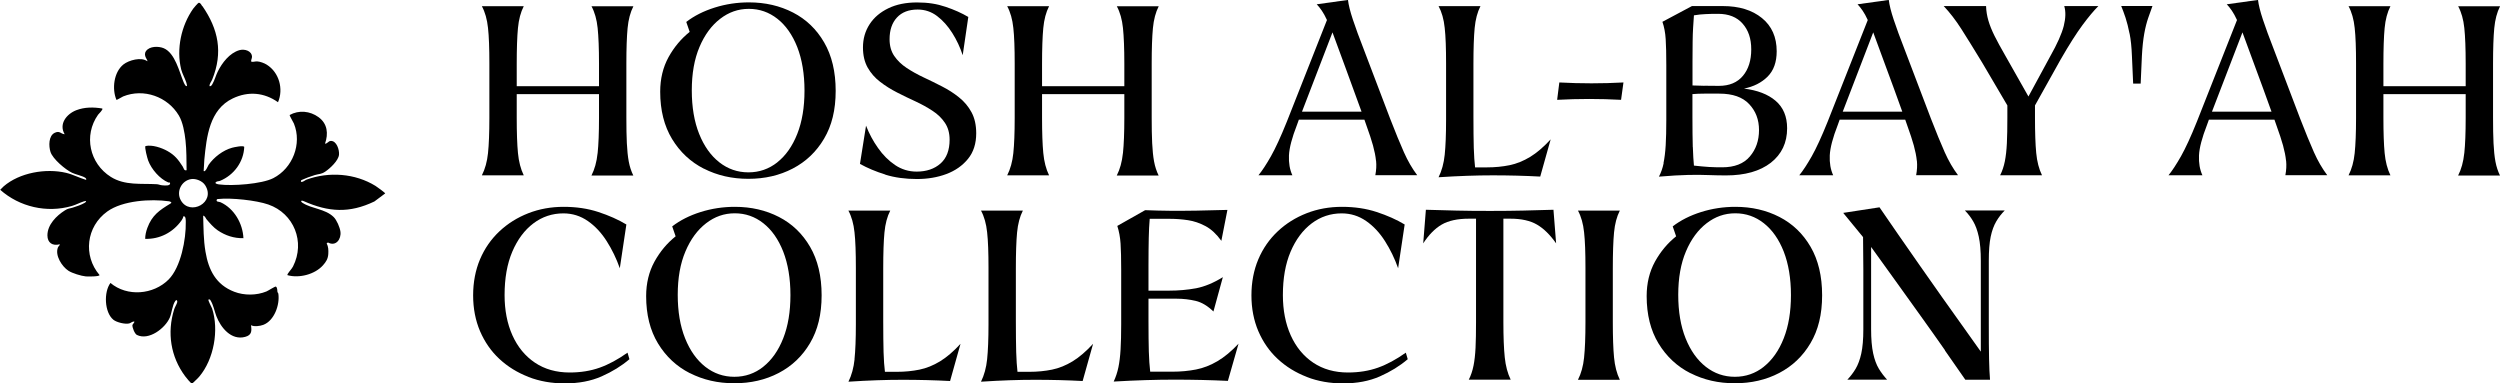 <svg width="300" height="46" viewBox="0 0 300 46" fill="none" xmlns="http://www.w3.org/2000/svg">
<g clip-path="url(#clip0_1_81)">
<path d="M71.717 18.367C71.823 17.345 71.881 15.938 71.881 14.164V11.293H62.007V14.139C62.007 15.922 62.056 17.329 62.155 18.359C62.253 19.39 62.482 20.289 62.851 21.041H57.824C58.209 20.289 58.454 19.398 58.561 18.375C58.667 17.353 58.724 15.947 58.724 14.172V7.614C58.724 5.798 58.675 4.375 58.561 3.353C58.454 2.331 58.209 1.456 57.824 0.744H62.851C62.482 1.464 62.253 2.339 62.155 3.369C62.056 4.408 62.007 5.839 62.007 7.679V10.345H71.881V7.622C71.881 5.806 71.823 4.383 71.717 3.361C71.611 2.339 71.365 1.464 70.98 0.752H76.007C75.639 1.472 75.409 2.347 75.311 3.377C75.213 4.416 75.164 5.831 75.164 7.63V14.098C75.164 15.301 75.18 16.323 75.221 17.173C75.262 18.024 75.336 18.76 75.45 19.381C75.565 20.003 75.753 20.559 75.999 21.066H70.972C71.357 20.314 71.602 19.422 71.709 18.4L71.717 18.367Z" fill="black"/>
<path d="M84.472 20.248C82.876 19.439 81.599 18.245 80.649 16.683C79.699 15.113 79.224 13.223 79.224 10.999C79.224 9.454 79.56 8.071 80.223 6.861C80.895 5.651 81.738 4.645 82.761 3.827L82.352 2.633C83.302 1.897 84.439 1.325 85.766 0.908C87.092 0.491 88.459 0.286 89.876 0.286C91.832 0.286 93.592 0.695 95.164 1.505C96.736 2.314 97.981 3.508 98.897 5.087C99.814 6.665 100.281 8.603 100.281 10.901C100.281 13.199 99.814 15.08 98.889 16.642C97.964 18.212 96.703 19.406 95.132 20.224C93.552 21.05 91.775 21.459 89.802 21.459C87.829 21.459 86.069 21.05 84.472 20.24V20.248ZM93.273 19.48C94.288 18.678 95.091 17.541 95.672 16.069C96.253 14.597 96.54 12.872 96.54 10.876C96.54 8.881 96.245 7.123 95.672 5.651C95.091 4.179 94.296 3.05 93.29 2.257C92.282 1.464 91.144 1.063 89.859 1.063C88.574 1.063 87.452 1.464 86.421 2.257C85.389 3.05 84.554 4.179 83.94 5.634C83.318 7.098 83.015 8.832 83.015 10.844C83.015 12.855 83.31 14.597 83.899 16.069C84.489 17.541 85.299 18.678 86.323 19.48C87.346 20.281 88.508 20.682 89.81 20.682C91.112 20.682 92.266 20.281 93.281 19.48H93.273Z" fill="black"/>
<path d="M106.233 20.943C105.103 20.592 104.088 20.166 103.196 19.668L103.924 15.08C104.293 16.028 104.767 16.92 105.365 17.762C105.955 18.604 106.634 19.283 107.412 19.807C108.19 20.33 109.049 20.592 109.999 20.592C111.178 20.592 112.136 20.265 112.864 19.619C113.593 18.972 113.953 18.016 113.953 16.764C113.953 15.971 113.765 15.292 113.388 14.736C113.012 14.172 112.512 13.69 111.89 13.289C111.268 12.88 110.597 12.512 109.86 12.168C109.123 11.833 108.386 11.473 107.649 11.097C106.912 10.721 106.233 10.296 105.619 9.822C104.997 9.347 104.497 8.775 104.121 8.112C103.744 7.442 103.556 6.64 103.556 5.692C103.556 4.645 103.826 3.721 104.358 2.903C104.89 2.085 105.643 1.456 106.61 0.99C107.576 0.523 108.722 0.294 110.04 0.294C111.358 0.294 112.439 0.466 113.47 0.818C114.494 1.161 115.41 1.57 116.196 2.036L115.525 6.624C115.214 5.675 114.796 4.784 114.272 3.958C113.749 3.132 113.143 2.453 112.455 1.93C111.767 1.407 110.99 1.145 110.114 1.145C109.049 1.145 108.222 1.464 107.633 2.102C107.043 2.74 106.749 3.606 106.749 4.71C106.749 5.504 106.937 6.174 107.314 6.722C107.69 7.27 108.19 7.753 108.812 8.161C109.434 8.57 110.105 8.946 110.842 9.29C111.579 9.633 112.316 10.001 113.053 10.378C113.789 10.754 114.469 11.187 115.083 11.686C115.705 12.177 116.205 12.774 116.581 13.469C116.958 14.164 117.146 15.006 117.146 15.996C117.146 17.231 116.819 18.261 116.155 19.071C115.492 19.88 114.633 20.485 113.56 20.886C112.488 21.287 111.309 21.483 110.032 21.483C108.64 21.483 107.371 21.311 106.241 20.96L106.233 20.943Z" fill="black"/>
<path d="M134.756 18.367C134.862 17.345 134.92 15.938 134.92 14.164V11.293H125.046V14.139C125.046 15.922 125.096 17.329 125.194 18.359C125.292 19.39 125.521 20.289 125.89 21.041H120.863C121.248 20.289 121.493 19.398 121.6 18.375C121.706 17.353 121.763 15.947 121.763 14.172V7.614C121.763 5.798 121.714 4.375 121.6 3.353C121.493 2.331 121.248 1.456 120.863 0.744H125.89C125.521 1.464 125.292 2.339 125.194 3.369C125.096 4.408 125.046 5.839 125.046 7.679V10.345H134.92V7.622C134.92 5.806 134.862 4.383 134.756 3.361C134.65 2.339 134.404 1.464 134.019 0.752H139.046C138.678 1.472 138.448 2.347 138.35 3.377C138.252 4.416 138.203 5.831 138.203 7.63V14.098C138.203 15.301 138.219 16.323 138.26 17.173C138.301 18.024 138.375 18.76 138.489 19.381C138.604 20.003 138.792 20.559 139.038 21.066H134.011C134.396 20.314 134.641 19.422 134.748 18.4L134.756 18.367Z" fill="black"/>
<path d="M165.121 19.291C165.064 18.727 164.941 18.122 164.761 17.46C164.581 16.805 164.319 16.02 163.991 15.113L163.729 14.36H155.862L155.633 14.998C155.035 16.527 154.716 17.746 154.675 18.654C154.634 19.561 154.773 20.355 155.084 21.033H151.015C151.457 20.494 151.957 19.733 152.513 18.752C153.062 17.779 153.7 16.396 154.413 14.622L159.235 2.404C159.022 1.938 158.817 1.57 158.621 1.284C158.424 0.998 158.228 0.744 158.007 0.515L161.756 -0.008C161.83 0.613 162.027 1.39 162.338 2.331C162.649 3.271 163.099 4.514 163.705 6.06L166.816 14.238C167.454 15.881 168.003 17.222 168.47 18.269C168.936 19.316 169.468 20.232 170.066 21.025H165.039C165.154 20.428 165.187 19.848 165.129 19.283L165.121 19.291ZM163.386 13.403C162.706 11.506 162.067 9.756 161.47 8.153C160.872 6.55 160.348 5.127 159.898 3.884L156.238 13.403H163.386Z" fill="black"/>
<path d="M173.365 18.572C173.472 17.549 173.529 16.151 173.529 14.393V7.605C173.529 5.79 173.48 4.367 173.365 3.345C173.259 2.322 173.013 1.447 172.629 0.736H177.655C177.287 1.456 177.058 2.331 176.959 3.361C176.861 4.4 176.812 5.831 176.812 7.671V13.968C176.812 15.538 176.828 16.789 176.853 17.738C176.886 18.686 176.935 19.471 177.009 20.085H178.433C179.399 20.085 180.308 19.995 181.151 19.823C181.994 19.651 182.813 19.316 183.624 18.825C184.426 18.335 185.245 17.631 186.08 16.724L184.827 21.189C182.969 21.09 181.069 21.041 179.121 21.041C177.172 21.041 175.011 21.115 172.629 21.27C173.013 20.494 173.259 19.594 173.365 18.572Z" fill="black"/>
<path d="M194.815 9.895L194.528 11.98C191.974 11.841 189.42 11.841 186.857 11.98L187.119 9.895C189.698 10.034 192.261 10.034 194.815 9.895Z" fill="black"/>
<path d="M199.621 19.569C199.743 18.981 199.834 18.269 199.883 17.435C199.932 16.601 199.956 15.595 199.956 14.417V7.834C199.956 6.518 199.932 5.471 199.883 4.702C199.834 3.925 199.703 3.23 199.49 2.617L203.035 0.728H206.727C208.684 0.728 210.247 1.202 211.434 2.167C212.613 3.124 213.203 4.457 213.203 6.158C213.203 7.45 212.842 8.464 212.114 9.192C211.385 9.92 210.444 10.394 209.281 10.631C210.886 10.827 212.155 11.31 213.072 12.095C213.989 12.88 214.455 13.976 214.455 15.391C214.455 17.132 213.8 18.506 212.499 19.529C211.189 20.543 209.396 21.05 207.112 21.05C206.416 21.05 205.72 21.033 205.024 21.009C204.328 20.976 203.518 20.976 202.584 20.992C201.651 21.009 200.48 21.082 199.072 21.197C199.326 20.714 199.514 20.175 199.637 19.586L199.621 19.569ZM204.533 10.288C205.024 10.296 205.605 10.304 206.26 10.304C207.521 10.304 208.479 9.903 209.15 9.102C209.822 8.3 210.149 7.237 210.149 5.929C210.149 4.62 209.805 3.623 209.117 2.838C208.43 2.053 207.447 1.66 206.17 1.66C205.605 1.66 205.106 1.668 204.664 1.693C204.222 1.709 203.755 1.758 203.272 1.84C203.231 2.322 203.198 2.813 203.174 3.304C203.141 3.794 203.125 4.359 203.116 5.005C203.108 5.651 203.1 6.444 203.1 7.409V10.255C203.567 10.271 204.042 10.288 204.541 10.296L204.533 10.288ZM203.141 17.64C203.174 18.564 203.215 19.316 203.272 19.872C203.952 19.946 204.549 20.003 205.073 20.036C205.597 20.068 206.129 20.076 206.67 20.076C208.143 20.076 209.248 19.643 209.977 18.784C210.714 17.926 211.082 16.863 211.082 15.611C211.082 14.36 210.689 13.33 209.903 12.496C209.117 11.653 207.922 11.236 206.318 11.236H204.5C204.009 11.236 203.534 11.253 203.092 11.293V13.992C203.092 15.497 203.108 16.715 203.133 17.648L203.141 17.64Z" fill="black"/>
<path d="M230.019 19.291C229.961 18.727 229.838 18.122 229.658 17.46C229.478 16.805 229.216 16.02 228.889 15.113L228.627 14.36H220.759L220.53 14.998C219.932 16.527 219.613 17.746 219.572 18.654C219.531 19.561 219.67 20.355 219.981 21.033H215.913C216.355 20.494 216.854 19.733 217.411 18.752C217.959 17.779 218.598 16.396 219.31 14.622L224.132 2.404C223.919 1.938 223.715 1.57 223.518 1.284C223.322 0.998 223.125 0.744 222.904 0.515L226.654 -0.008C226.727 0.613 226.924 1.39 227.235 2.331C227.546 3.271 227.996 4.514 228.602 6.06L231.713 14.238C232.352 15.881 232.9 17.222 233.367 18.269C233.834 19.316 234.366 20.232 234.963 21.025H229.937C230.051 20.428 230.084 19.848 230.027 19.283L230.019 19.291ZM228.275 13.403C227.595 11.506 226.957 9.756 226.359 8.153C225.761 6.55 225.237 5.127 224.787 3.884L221.128 13.403H228.275Z" fill="black"/>
<path d="M240.58 19.365C240.702 18.752 240.784 18.032 240.825 17.19C240.866 16.347 240.883 15.341 240.883 14.156V12.651L237.862 7.515C236.871 5.888 236.044 4.547 235.365 3.484C234.685 2.421 233.981 1.505 233.244 0.728H238.328C238.345 1.325 238.443 1.905 238.607 2.47C238.77 3.034 239.016 3.639 239.343 4.302C239.671 4.956 240.097 5.741 240.621 6.649L243.412 11.58L246.024 6.763C246.875 5.258 247.416 4.04 247.653 3.108C247.882 2.183 247.907 1.39 247.71 0.728H251.804C251.264 1.268 250.625 2.028 249.904 3.001C249.184 3.974 248.3 5.356 247.276 7.139L244.198 12.651V14.098C244.198 15.898 244.247 17.312 244.346 18.351C244.444 19.39 244.673 20.281 245.041 21.033H240.015C240.269 20.534 240.457 19.978 240.58 19.365Z" fill="black"/>
<path d="M255.545 4.032C255.398 3.296 255.242 2.666 255.07 2.143C254.898 1.619 254.718 1.145 254.546 0.72H258.296C258.14 1.145 257.969 1.619 257.788 2.143C257.608 2.666 257.445 3.287 257.314 4.015C257.183 4.743 257.084 5.643 257.027 6.73L256.88 10.034H255.979L255.832 6.73C255.791 5.667 255.701 4.768 255.553 4.032H255.545Z" fill="black"/>
<path d="M274.326 19.291C274.269 18.727 274.146 18.122 273.966 17.46C273.786 16.805 273.524 16.02 273.196 15.113L272.934 14.36H265.067L264.837 14.998C264.24 16.527 263.92 17.746 263.879 18.654C263.839 19.561 263.978 20.355 264.289 21.033H260.22C260.662 20.494 261.161 19.733 261.718 18.752C262.267 17.779 262.905 16.396 263.617 14.622L268.44 2.404C268.227 1.938 268.022 1.57 267.826 1.284C267.629 0.998 267.433 0.744 267.212 0.515L270.961 -0.008C271.035 0.613 271.231 1.39 271.542 2.331C271.853 3.271 272.304 4.514 272.91 6.06L276.021 14.238C276.659 15.881 277.208 17.222 277.674 18.269C278.141 19.316 278.673 20.232 279.271 21.025H274.244C274.359 20.428 274.391 19.848 274.334 19.283L274.326 19.291ZM272.582 13.403C271.903 11.506 271.264 9.756 270.666 8.153C270.069 6.55 269.545 5.127 269.095 3.884L265.435 13.403H272.582Z" fill="black"/>
<path d="M295.718 18.367C295.825 17.345 295.882 15.938 295.882 14.164V11.293H286.009V14.139C286.009 15.922 286.058 17.329 286.156 18.359C286.254 19.39 286.483 20.289 286.852 21.041H281.825C282.21 20.289 282.456 19.398 282.562 18.375C282.668 17.353 282.726 15.947 282.726 14.172V7.614C282.726 5.798 282.677 4.375 282.562 3.353C282.456 2.331 282.21 1.456 281.825 0.744H286.852C286.483 1.464 286.254 2.339 286.156 3.369C286.058 4.408 286.009 5.839 286.009 7.679V10.345H295.882V7.622C295.882 5.806 295.825 4.383 295.718 3.361C295.612 2.339 295.366 1.464 294.981 0.752H300.008C299.64 1.472 299.411 2.347 299.312 3.377C299.214 4.416 299.165 5.831 299.165 7.63V14.098C299.165 15.301 299.181 16.323 299.222 17.173C299.263 18.024 299.337 18.76 299.451 19.381C299.566 20.003 299.754 20.559 300 21.066H294.973C295.358 20.314 295.604 19.422 295.71 18.4L295.718 18.367Z" fill="black"/>
<path d="M63.424 45.231C62.089 44.716 60.919 43.996 59.928 43.072C58.929 42.148 58.16 41.028 57.603 39.736C57.054 38.444 56.776 37.013 56.776 35.443C56.776 33.872 57.054 32.417 57.603 31.116C58.151 29.824 58.929 28.704 59.928 27.764C60.927 26.823 62.081 26.104 63.399 25.588C64.717 25.073 66.125 24.82 67.64 24.82C69.155 24.82 70.538 25.024 71.807 25.441C73.076 25.858 74.198 26.357 75.164 26.938L74.378 32.188C73.968 31.026 73.445 29.947 72.806 28.941C72.167 27.935 71.414 27.126 70.538 26.52C69.662 25.915 68.688 25.605 67.607 25.605C66.273 25.605 65.069 26.005 64.005 26.807C62.941 27.608 62.097 28.745 61.475 30.201C60.853 31.664 60.55 33.398 60.55 35.41C60.55 37.225 60.861 38.836 61.492 40.243C62.122 41.641 63.023 42.737 64.193 43.522C65.364 44.307 66.756 44.7 68.36 44.7C69.678 44.7 70.882 44.504 71.963 44.119C73.043 43.735 74.157 43.13 75.303 42.32L75.532 43.105C74.582 43.915 73.469 44.602 72.192 45.166C70.915 45.73 69.441 46.008 67.779 46.008C66.207 46.008 64.758 45.755 63.424 45.239V45.231Z" fill="black"/>
<path d="M82.786 44.782C81.189 43.972 79.912 42.778 78.962 41.216C78.013 39.654 77.538 37.757 77.538 35.532C77.538 33.987 77.874 32.605 78.537 31.395C79.208 30.184 80.051 29.178 81.075 28.36L80.665 27.167C81.615 26.431 82.753 25.858 84.079 25.441C85.406 25.024 86.773 24.82 88.189 24.82C90.146 24.82 91.906 25.228 93.478 26.038C95.05 26.848 96.294 28.042 97.211 29.62C98.128 31.198 98.595 33.136 98.595 35.434C98.595 37.732 98.128 39.613 97.203 41.175C96.278 42.745 95.017 43.939 93.445 44.757C91.865 45.583 90.088 45.992 88.115 45.992C86.142 45.992 84.382 45.583 82.786 44.773V44.782ZM91.587 44.013C92.602 43.211 93.404 42.075 93.985 40.603C94.567 39.131 94.853 37.405 94.853 35.41C94.853 33.414 94.558 31.656 93.985 30.184C93.404 28.712 92.61 27.584 91.603 26.79C90.596 25.997 89.458 25.596 88.173 25.596C86.887 25.596 85.766 25.997 84.734 26.79C83.703 27.584 82.868 28.712 82.254 30.168C81.631 31.632 81.328 33.365 81.328 35.377C81.328 37.389 81.623 39.131 82.213 40.603C82.802 42.075 83.613 43.211 84.636 44.013C85.659 44.814 86.822 45.215 88.124 45.215C89.425 45.215 90.58 44.814 91.595 44.013H91.587Z" fill="black"/>
<path d="M102.541 43.105C102.647 42.083 102.704 40.684 102.704 38.926V32.139C102.704 30.323 102.655 28.9 102.541 27.878C102.434 26.856 102.189 25.981 101.804 25.269H106.831C106.462 25.989 106.233 26.864 106.135 27.894C106.036 28.933 105.987 30.364 105.987 32.204V38.501C105.987 40.071 106.004 41.322 106.028 42.271C106.061 43.22 106.11 44.005 106.192 44.618H107.617C108.583 44.618 109.491 44.528 110.335 44.356C111.178 44.184 111.996 43.849 112.807 43.359C113.609 42.868 114.428 42.165 115.263 41.257L114.01 45.722C112.152 45.624 110.253 45.575 108.304 45.575C106.356 45.575 104.194 45.648 101.812 45.804C102.197 45.027 102.442 44.127 102.549 43.105H102.541Z" fill="black"/>
<path d="M118.456 43.105C118.562 42.083 118.62 40.684 118.62 38.926V32.139C118.62 30.323 118.571 28.9 118.456 27.878C118.35 26.856 118.104 25.981 117.719 25.269H122.746C122.377 25.989 122.148 26.864 122.05 27.894C121.952 28.933 121.903 30.364 121.903 32.204V38.501C121.903 40.071 121.919 41.322 121.944 42.271C121.976 43.22 122.025 44.005 122.099 44.618H123.524C124.49 44.618 125.398 44.528 126.242 44.356C127.085 44.184 127.904 43.849 128.714 43.359C129.516 42.868 130.335 42.165 131.17 41.257L129.918 45.722C128.059 45.624 126.16 45.575 124.211 45.575C122.263 45.575 120.101 45.648 117.719 45.804C118.104 45.027 118.35 44.127 118.456 43.105Z" fill="black"/>
<path d="M134.207 44.086C134.33 43.489 134.42 42.77 134.469 41.936C134.519 41.102 134.543 40.096 134.543 38.918V32.359C134.543 31.043 134.519 30.004 134.469 29.244C134.42 28.483 134.289 27.772 134.077 27.109L137.417 25.22C138.465 25.261 139.472 25.286 140.454 25.294C141.437 25.302 142.476 25.294 143.573 25.277C144.679 25.261 145.915 25.228 147.29 25.188L146.562 28.9C145.98 28.091 145.35 27.502 144.662 27.134C143.974 26.766 143.27 26.529 142.558 26.422C141.846 26.316 141.125 26.259 140.405 26.259H137.965C137.908 26.938 137.867 27.698 137.851 28.54C137.834 29.383 137.818 30.511 137.818 31.918V34.878H140.29C141.437 34.878 142.509 34.78 143.532 34.592C144.548 34.396 145.62 33.954 146.742 33.259L145.612 37.381C144.916 36.702 144.204 36.277 143.475 36.105C142.746 35.933 141.985 35.843 141.191 35.843H137.818V38.485C137.818 40.014 137.834 41.249 137.859 42.181C137.892 43.121 137.941 43.923 138.023 44.602H140.692C141.698 44.602 142.64 44.512 143.524 44.34C144.408 44.168 145.26 43.833 146.095 43.342C146.93 42.852 147.773 42.148 148.625 41.24L147.347 45.706C145.26 45.608 143.115 45.558 140.929 45.558C138.743 45.558 136.312 45.632 133.643 45.787C133.896 45.248 134.085 44.675 134.207 44.078V44.086Z" fill="black"/>
<path d="M156.82 45.231C155.485 44.716 154.314 43.996 153.324 43.072C152.325 42.148 151.555 41.028 150.999 39.736C150.45 38.444 150.172 37.013 150.172 35.443C150.172 33.872 150.45 32.417 150.999 31.116C151.547 29.824 152.325 28.704 153.324 27.764C154.323 26.823 155.477 26.104 156.795 25.588C158.113 25.073 159.521 24.82 161.036 24.82C162.55 24.82 163.934 25.024 165.203 25.441C166.472 25.858 167.594 26.357 168.56 26.938L167.774 32.188C167.364 31.026 166.84 29.947 166.202 28.941C165.563 27.935 164.81 27.126 163.934 26.52C163.058 25.915 162.084 25.605 161.003 25.605C159.669 25.605 158.465 26.005 157.401 26.807C156.337 27.608 155.493 28.745 154.871 30.201C154.249 31.664 153.946 33.398 153.946 35.41C153.946 37.225 154.257 38.836 154.888 40.243C155.518 41.641 156.419 42.737 157.589 43.522C158.76 44.307 160.152 44.7 161.756 44.7C163.074 44.7 164.278 44.504 165.359 44.119C166.439 43.735 167.553 43.13 168.699 42.32L168.928 43.105C167.978 43.915 166.865 44.602 165.588 45.166C164.311 45.73 162.837 46.008 161.175 46.008C159.603 46.008 158.154 45.755 156.82 45.239V45.231Z" fill="black"/>
<path d="M176.82 43.898C176.943 43.285 177.025 42.565 177.066 41.723C177.107 40.881 177.123 39.875 177.123 38.689V26.242H176.28C174.905 26.242 173.807 26.48 172.997 26.954C172.186 27.428 171.45 28.181 170.786 29.203L171.106 25.171C172.268 25.212 173.472 25.245 174.724 25.269C175.977 25.302 177.352 25.31 178.867 25.31C180.382 25.31 181.626 25.294 182.788 25.269C183.951 25.237 185.163 25.204 186.415 25.171L186.735 29.203C186.014 28.181 185.253 27.428 184.442 26.954C183.632 26.48 182.567 26.242 181.249 26.242H180.406V38.656C180.406 40.439 180.463 41.846 180.57 42.876C180.676 43.907 180.914 44.806 181.282 45.558H176.255C176.509 45.06 176.697 44.504 176.82 43.89V43.898Z" fill="black"/>
<path d="M190.091 42.901C190.198 41.878 190.255 40.472 190.255 38.697V32.139C190.255 30.323 190.206 28.9 190.091 27.878C189.985 26.856 189.739 25.981 189.354 25.269H194.381C194.013 25.989 193.783 26.864 193.685 27.894C193.587 28.933 193.538 30.364 193.538 32.204V38.673C193.538 40.456 193.587 41.862 193.685 42.892C193.783 43.923 194.013 44.822 194.381 45.575H189.354C189.739 44.822 189.985 43.931 190.091 42.909V42.901Z" fill="black"/>
<path d="M202.846 44.782C201.25 43.972 199.973 42.778 199.023 41.216C198.073 39.654 197.599 37.757 197.599 35.532C197.599 33.987 197.934 32.605 198.597 31.395C199.269 30.184 200.112 29.178 201.135 28.36L200.726 27.167C201.676 26.431 202.814 25.858 204.14 25.441C205.466 25.024 206.833 24.82 208.25 24.82C210.206 24.82 211.966 25.228 213.538 26.038C215.11 26.848 216.355 28.042 217.272 29.62C218.189 31.198 218.655 33.136 218.655 35.434C218.655 37.732 218.189 39.613 217.263 41.175C216.338 42.745 215.078 43.939 213.506 44.757C211.926 45.583 210.149 45.992 208.176 45.992C206.203 45.992 204.443 45.583 202.846 44.773V44.782ZM211.647 44.013C212.662 43.211 213.465 42.075 214.046 40.603C214.627 39.131 214.914 37.405 214.914 35.41C214.914 33.414 214.619 31.656 214.046 30.184C213.465 28.712 212.671 27.584 211.664 26.79C210.657 25.997 209.519 25.596 208.233 25.596C206.948 25.596 205.826 25.997 204.795 26.79C203.763 27.584 202.928 28.712 202.314 30.168C201.692 31.632 201.389 33.365 201.389 35.377C201.389 37.389 201.684 39.131 202.273 40.603C202.863 42.075 203.673 43.211 204.697 44.013C205.72 44.814 206.882 45.215 208.184 45.215C209.486 45.215 210.64 44.814 211.655 44.013H211.647Z" fill="black"/>
<path d="M233.408 42.042C232.507 40.758 231.558 39.409 230.551 38.01C229.544 36.612 228.529 35.197 227.513 33.774C226.498 32.351 225.508 30.977 224.533 29.636V39.499C224.533 40.676 224.615 41.641 224.779 42.402C224.943 43.154 225.172 43.767 225.458 44.242C225.745 44.716 226.081 45.158 226.449 45.558H221.684C222.069 45.15 222.405 44.716 222.683 44.242C222.961 43.767 223.191 43.162 223.354 42.418C223.518 41.674 223.6 40.709 223.6 39.531V32.31L223.567 28.451L221.185 25.547L225.54 24.877C226.195 25.842 226.94 26.929 227.775 28.123C228.61 29.326 229.478 30.569 230.371 31.852C231.271 33.136 232.164 34.412 233.056 35.672C233.948 36.931 234.792 38.117 235.594 39.237C236.396 40.357 237.1 41.347 237.698 42.197V31.321C237.698 30.119 237.616 29.154 237.452 28.401C237.289 27.657 237.067 27.044 236.781 26.561C236.503 26.079 236.167 25.645 235.782 25.253H240.571C240.187 25.637 239.843 26.071 239.556 26.561C239.27 27.044 239.041 27.657 238.885 28.393C238.729 29.129 238.656 30.094 238.656 31.296V38.812C238.656 40.611 238.664 42.034 238.688 43.072C238.713 44.111 238.746 44.945 238.803 45.567H235.839C235.103 44.504 234.284 43.326 233.383 42.042H233.408Z" fill="black"/>
<path d="M24.274 0.711C26.214 3.508 26.779 6.297 25.469 9.535C25.363 9.805 25.125 10.034 25.142 10.337C25.347 10.386 25.437 10.181 25.518 10.034C25.756 9.617 25.903 9.045 26.133 8.587C26.648 7.54 27.549 6.362 28.728 6.019C29.325 5.847 30.226 6.084 30.242 6.828C30.242 7.008 30.054 7.327 30.177 7.409C30.406 7.45 30.611 7.36 30.856 7.368C31.208 7.385 31.716 7.573 32.011 7.761C33.501 8.693 34.041 10.688 33.361 12.267C31.7 11.089 29.784 10.925 27.934 11.809C25.134 13.142 24.79 16.405 24.52 19.152C24.479 19.602 24.487 20.068 24.438 20.518C24.634 20.723 24.978 19.864 25.027 19.79C25.666 18.866 26.771 18.024 27.852 17.729C28.097 17.664 29.178 17.427 29.309 17.623C29.244 19.422 28.073 21.009 26.419 21.696C26.272 21.761 26.092 21.736 25.961 21.818C25.649 22.015 26.116 22.105 26.28 22.129C27.835 22.342 31.413 22.088 32.797 21.377C35.122 20.183 36.26 17.263 35.269 14.826C35.195 14.655 34.737 13.878 34.753 13.804C35.858 13.183 37.201 13.313 38.224 14.058C39.305 14.843 39.42 16.045 39.002 17.239C39.281 17.255 39.395 16.928 39.682 16.912C40.394 16.871 40.738 17.991 40.681 18.564C40.615 19.275 39.608 20.207 39.035 20.592C38.519 20.935 38.29 20.853 37.774 21.009C37.218 21.18 36.669 21.385 36.145 21.622L36.104 21.818C36.383 21.876 36.563 21.638 36.776 21.557C39.477 20.575 42.605 20.796 45.061 22.309C45.216 22.399 46.223 23.135 46.223 23.209L44.93 24.174C41.933 25.613 39.436 25.457 36.456 24.141C36.104 23.985 36.031 24.165 36.309 24.345C37.439 25.073 39.011 25.049 40.034 26.038C40.402 26.39 40.787 27.289 40.852 27.796C40.975 28.704 40.296 29.62 39.354 29.096L39.199 29.195C39.412 29.62 39.42 30.004 39.395 30.479C39.354 31.067 39.133 31.411 38.757 31.836C37.782 32.932 35.9 33.414 34.499 33.022C34.475 32.924 34.499 32.899 34.549 32.834C34.729 32.539 34.999 32.286 35.163 31.975C36.653 29.039 35.277 25.613 32.199 24.541C30.75 24.035 27.729 23.716 26.214 23.879C26.149 23.879 26.067 23.879 26.018 23.945C25.887 24.255 26.264 24.182 26.468 24.272C28.097 25.016 29.137 26.823 29.211 28.581C28.073 28.606 27.058 28.271 26.124 27.641C25.617 27.297 25.166 26.766 24.765 26.292C24.659 26.161 24.626 25.94 24.381 25.875C24.422 27.322 24.413 28.769 24.659 30.209C25.027 32.4 25.912 34.167 28.106 35.009C29.309 35.475 30.791 35.459 31.97 34.976C32.191 34.886 32.993 34.355 33.108 34.388C33.304 34.543 33.255 34.821 33.296 35.042C33.312 35.107 33.394 35.173 33.403 35.254C33.591 36.571 32.919 38.485 31.593 38.983C31.192 39.131 30.496 39.229 30.119 39.024C30.226 39.744 30.201 40.21 29.424 40.423C27.753 40.881 26.485 39.311 25.961 37.928C25.739 37.34 25.6 36.579 25.265 36.048C25.191 35.925 25.166 35.917 25.019 35.941C24.929 36.031 25.396 36.857 25.453 37.021C26.296 39.605 25.666 43.105 23.922 45.182C23.66 45.493 23.333 45.755 23.054 46.041C22.923 46.049 22.317 45.28 22.219 45.15C20.475 42.811 20.033 39.924 20.893 37.144C20.975 36.865 21.204 36.514 21.261 36.285C21.319 36.072 21.196 35.9 21.032 36.121C20.672 36.628 20.623 37.528 20.377 38.108C19.82 39.401 17.847 40.897 16.431 40.194C16.161 40.063 15.858 39.286 15.891 39.008C15.907 38.91 16.186 38.656 16.12 38.591C15.883 38.55 15.719 38.755 15.506 38.812C15.023 38.934 14 38.689 13.607 38.37C12.526 37.495 12.436 35.042 13.255 33.954C15.26 35.639 18.412 35.369 20.23 33.545C21.703 32.065 22.334 28.712 22.293 26.651C22.293 26.414 22.309 25.875 21.998 25.964C21.982 26.136 21.867 26.341 21.769 26.471C20.754 27.886 19.182 28.712 17.422 28.663C17.422 28.205 17.528 27.772 17.684 27.346C18.24 25.834 19.125 25.228 20.443 24.435C20.484 24.411 20.598 24.337 20.549 24.28C20.475 24.206 20.385 24.174 20.287 24.157C18.093 23.846 14.712 24.059 12.878 25.376C10.348 27.191 9.947 30.667 11.945 33.005C11.945 33.21 10.479 33.185 10.299 33.169C9.751 33.12 8.662 32.785 8.211 32.49C7.426 31.975 6.574 30.642 6.951 29.694C7.016 29.53 7.172 29.481 7.18 29.309C6.32 29.546 5.69 29.146 5.69 28.246C5.69 26.962 6.771 25.891 7.778 25.253C8.187 24.991 8.293 25.049 8.744 24.91C9.194 24.77 9.767 24.574 10.168 24.337C10.422 24.19 10.373 24.059 10.062 24.165C9.587 24.312 9.12 24.574 8.613 24.721C5.616 25.588 2.333 24.828 0.025 22.775C0.172 22.644 0.295 22.489 0.442 22.358C2.341 20.723 5.485 20.166 7.925 20.739C8.76 20.935 9.521 21.352 10.34 21.589C10.356 21.45 10.34 21.418 10.234 21.336C9.898 21.099 9.055 20.935 8.645 20.731C7.851 20.355 6.328 19.079 6.058 18.228C5.837 17.533 5.813 16.282 6.582 15.93C7.18 15.652 7.278 16.069 7.761 16.11C7.024 14.884 7.99 13.673 9.161 13.223C10.168 12.839 11.232 12.847 12.272 13.019C12.403 13.15 11.871 13.624 11.764 13.771C10.013 16.257 10.741 19.619 13.304 21.23C14.99 22.284 16.922 21.998 18.813 22.105C19.018 22.113 19.223 22.219 19.46 22.235C19.763 22.26 20.533 22.358 20.393 21.908C20.328 21.908 20.254 21.908 20.189 21.892C19.174 21.467 18.175 20.314 17.782 19.267C17.684 19.005 17.332 17.697 17.454 17.525C18.249 17.345 19.378 17.721 20.091 18.122C20.967 18.613 21.384 19.144 21.916 19.97C22.064 20.199 22.064 20.51 22.391 20.428C22.375 19.259 22.391 18.016 22.26 16.854C22.154 15.914 21.949 14.671 21.458 13.853C20.115 11.604 17.25 10.574 14.777 11.572C14.638 11.629 14.04 12.005 13.975 11.989C13.418 10.672 13.648 8.668 14.81 7.736C15.457 7.221 16.963 6.804 17.675 7.352C17.782 7.205 17.135 6.698 17.52 6.133C17.938 5.52 19.043 5.528 19.657 5.79C21.016 6.379 21.507 8.611 22.031 9.854C22.08 9.961 22.285 10.459 22.44 10.312C22.44 10.157 22.383 10.01 22.342 9.862C22.186 9.38 21.867 8.824 21.744 8.333C21.139 5.888 21.744 3.083 23.185 1.039C23.259 0.932 23.758 0.352 23.84 0.335C24.053 0.311 24.168 0.589 24.274 0.752V0.711ZM22.94 21.491C21.777 21.671 21.114 22.996 21.703 24.043C22.784 25.956 25.944 24.304 24.618 22.227C24.299 21.72 23.513 21.401 22.931 21.491H22.94Z" fill="black"/>
</g>
<defs>
<clipPath id="clip0_1_81">
<rect width="300" height="46" fill="white"/>
</clipPath>
</defs>
</svg>
